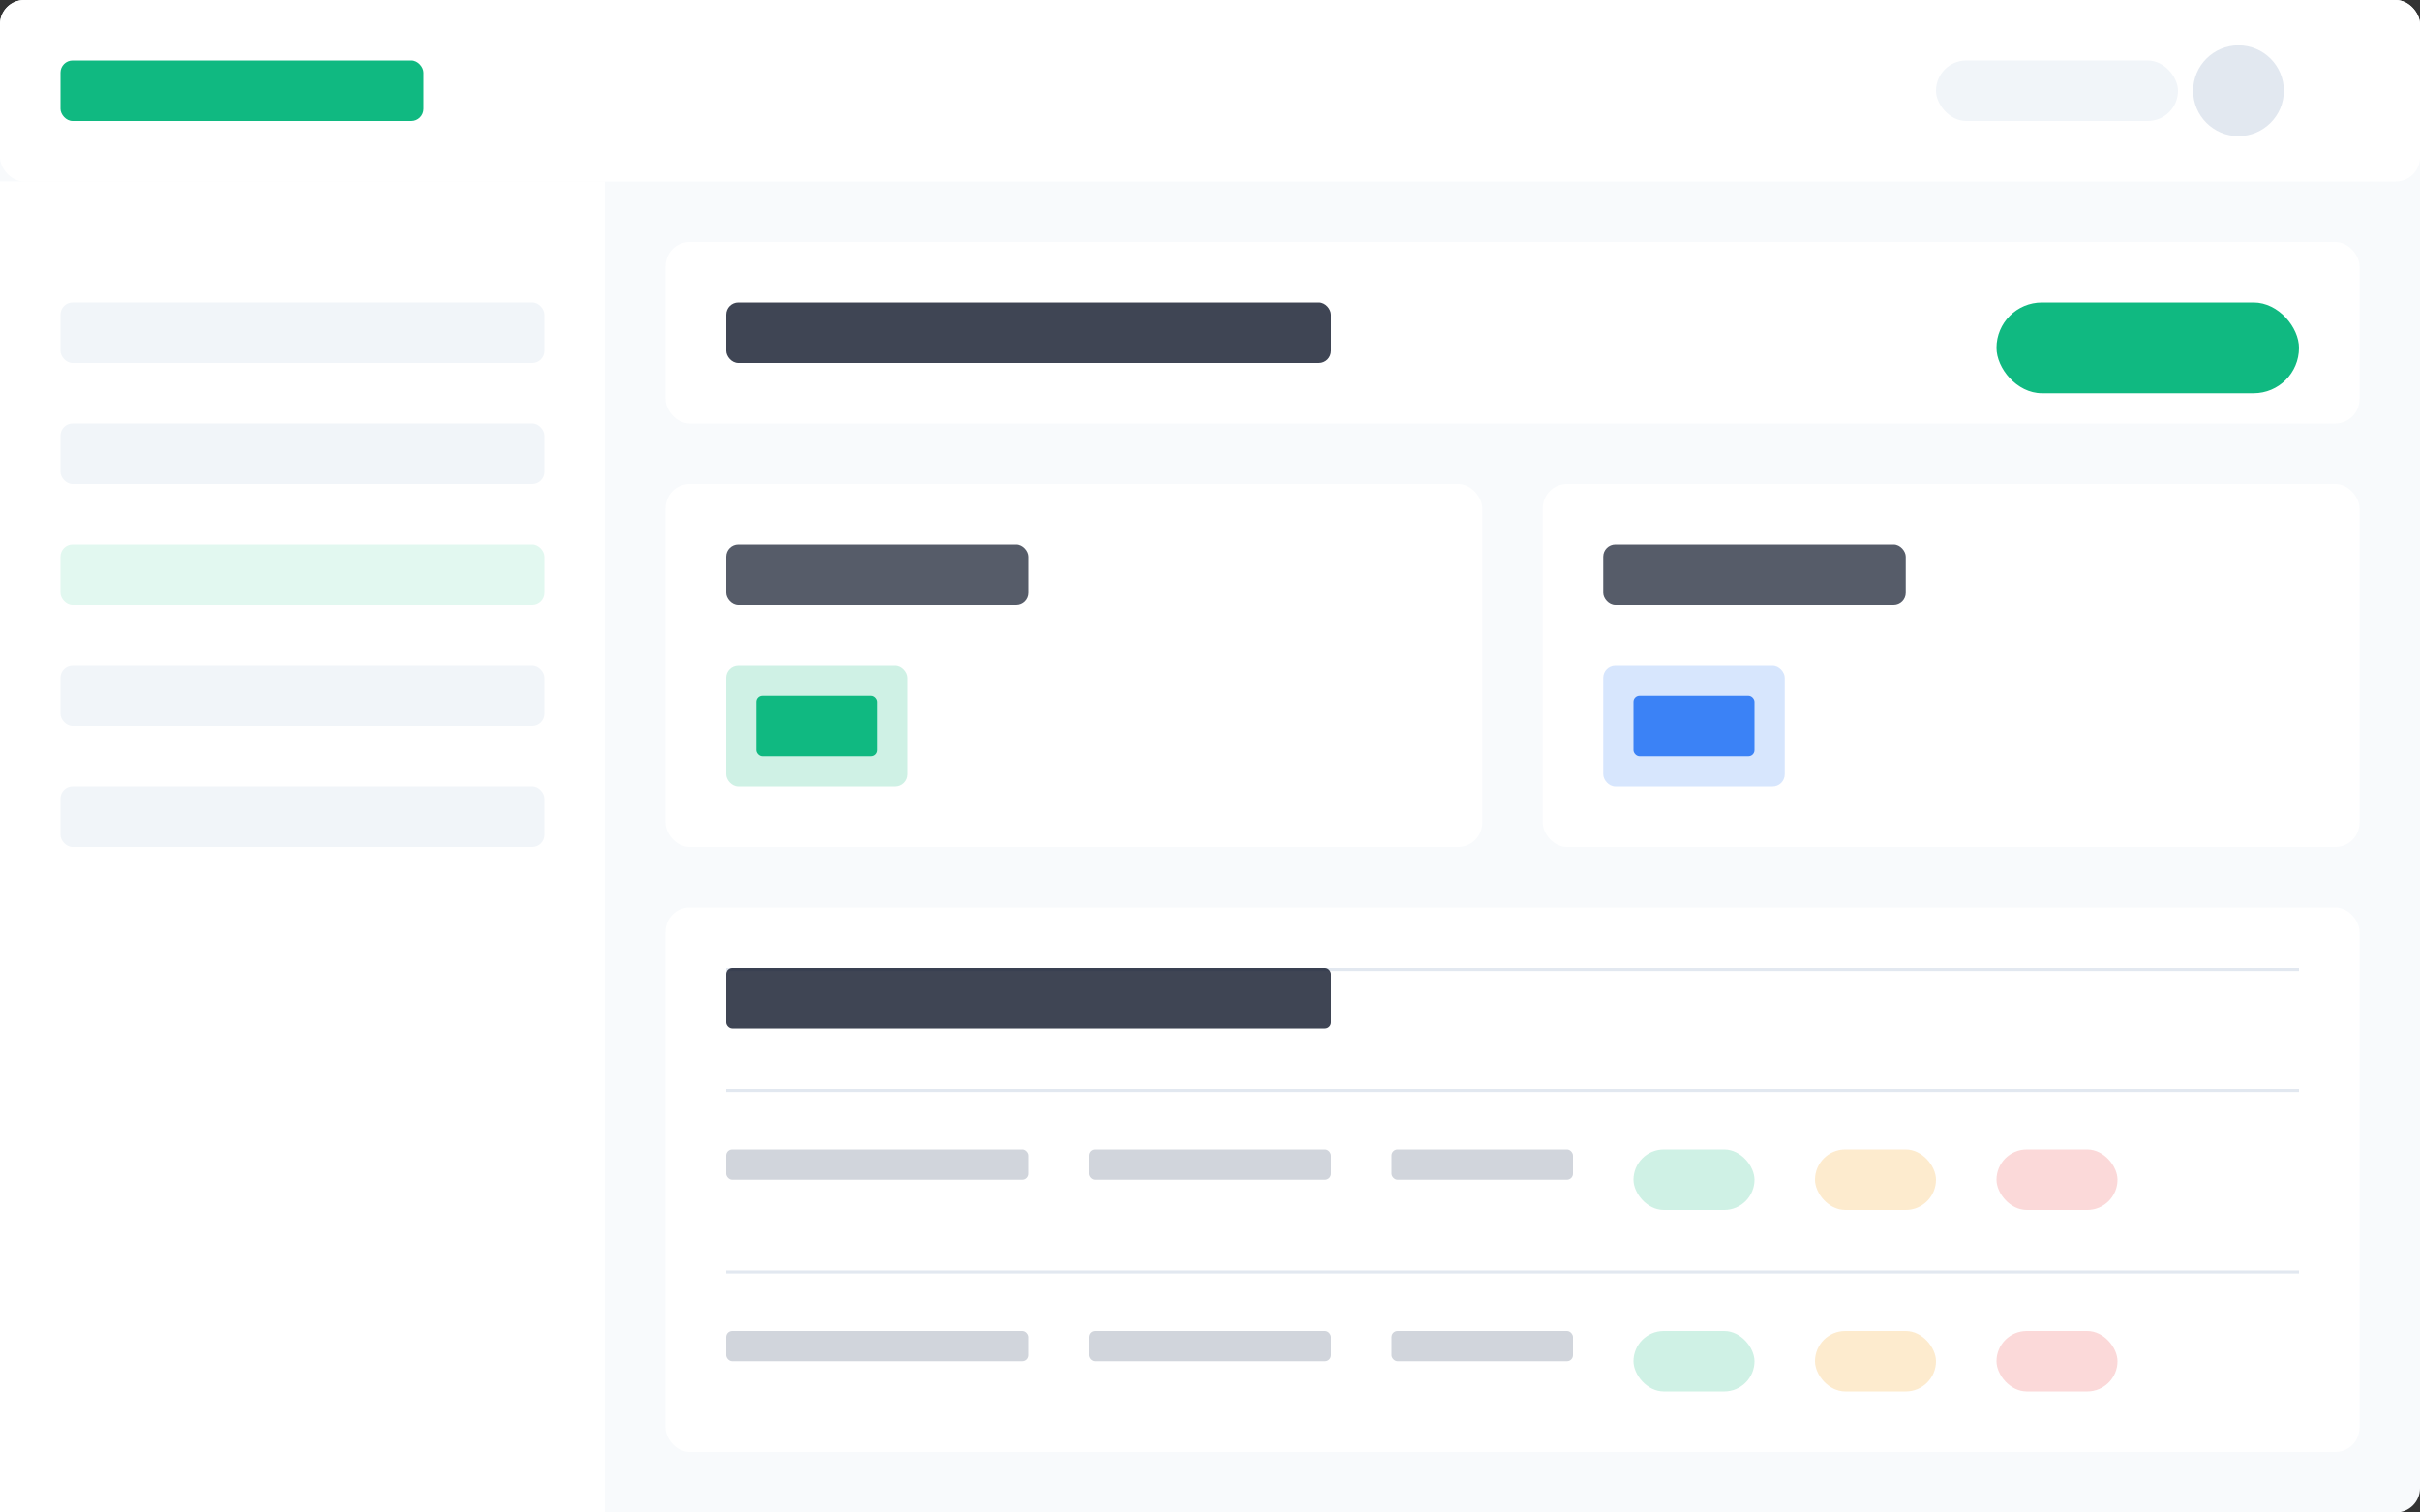 <svg width="800" height="500" viewBox="0 0 800 500" xmlns="http://www.w3.org/2000/svg">
  <rect x="0" y="0" width="800" height="500" fill="#333333" stroke="none"/>
  <!-- Background -->
  <rect width="800" height="500" fill="#f8fafc" rx="8" ry="8"/>
  
  <!-- Header -->
  <rect x="0" y="0" width="800" height="60" fill="#ffffff" rx="8" ry="8"/>
  <rect x="20" y="20" width="120" height="20" fill="#10b981" rx="4" ry="4"/>
  <circle cx="740" cy="30" r="15" fill="#e2e8f0"/>
  <rect x="640" y="20" width="80" height="20" fill="#f1f5f9" rx="10" ry="10"/>
  
  <!-- Sidebar -->
  <rect x="0" y="60" width="200" height="440" fill="#ffffff"/>
  <rect x="20" y="100" width="160" height="20" fill="#f1f5f9" rx="4" ry="4"/>
  <rect x="20" y="140" width="160" height="20" fill="#f1f5f9" rx="4" ry="4"/>
  <rect x="20" y="180" width="160" height="20" fill="#e2f8f0" rx="4" ry="4"/>
  <rect x="20" y="220" width="160" height="20" fill="#f1f5f9" rx="4" ry="4"/>
  <rect x="20" y="260" width="160" height="20" fill="#f1f5f9" rx="4" ry="4"/>
  
  <!-- Main Content -->
  <rect x="220" y="80" width="560" height="60" fill="#ffffff" rx="8" ry="8"/>
  <rect x="240" y="100" width="200" height="20" fill="#0f172a" rx="4" ry="4" opacity="0.8"/>
  <rect x="660" y="100" width="100" height="30" fill="#10b981" rx="15" ry="15"/>
  
  <!-- Stats Cards -->
  <rect x="220" y="160" width="270" height="120" fill="#ffffff" rx="8" ry="8"/>
  <rect x="240" y="180" width="100" height="20" fill="#0f172a" rx="4" ry="4" opacity="0.7"/>
  <rect x="240" y="220" width="60" height="40" fill="#10b981" rx="4" ry="4" opacity="0.2"/>
  <rect x="250" y="230" width="40" height="20" fill="#10b981" rx="2" ry="2"/>
  
  <rect x="510" y="160" width="270" height="120" fill="#ffffff" rx="8" ry="8"/>
  <rect x="530" y="180" width="100" height="20" fill="#0f172a" rx="4" ry="4" opacity="0.7"/>
  <rect x="530" y="220" width="60" height="40" fill="#3b82f6" rx="4" ry="4" opacity="0.2"/>
  <rect x="540" y="230" width="40" height="20" fill="#3b82f6" rx="2" ry="2"/>
  
  <!-- Table -->
  <rect x="220" y="300" width="560" height="180" fill="#ffffff" rx="8" ry="8"/>
  <rect x="240" y="320" width="520" height="1" fill="#e2e8f0"/>
  <rect x="240" y="320" width="200" height="20" fill="#0f172a" rx="2" ry="2" opacity="0.8"/>
  <rect x="240" y="360" width="520" height="1" fill="#e2e8f0"/>
  <rect x="240" y="380" width="100" height="10" fill="#64748b" rx="2" ry="2" opacity="0.3"/>
  <rect x="360" y="380" width="80" height="10" fill="#64748b" rx="2" ry="2" opacity="0.3"/>
  <rect x="460" y="380" width="60" height="10" fill="#64748b" rx="2" ry="2" opacity="0.3"/>
  <rect x="540" y="380" width="40" height="20" fill="#10b981" rx="10" ry="10" opacity="0.2"/>
  <rect x="600" y="380" width="40" height="20" fill="#f59e0b" rx="10" ry="10" opacity="0.2"/>
  <rect x="660" y="380" width="40" height="20" fill="#ef4444" rx="10" ry="10" opacity="0.2"/>
  
  <rect x="240" y="420" width="520" height="1" fill="#e2e8f0"/>
  <rect x="240" y="440" width="100" height="10" fill="#64748b" rx="2" ry="2" opacity="0.3"/>
  <rect x="360" y="440" width="80" height="10" fill="#64748b" rx="2" ry="2" opacity="0.3"/>
  <rect x="460" y="440" width="60" height="10" fill="#64748b" rx="2" ry="2" opacity="0.3"/>
  <rect x="540" y="440" width="40" height="20" fill="#10b981" rx="10" ry="10" opacity="0.2"/>
  <rect x="600" y="440" width="40" height="20" fill="#f59e0b" rx="10" ry="10" opacity="0.2"/>
  <rect x="660" y="440" width="40" height="20" fill="#ef4444" rx="10" ry="10" opacity="0.2"/>
</svg> 